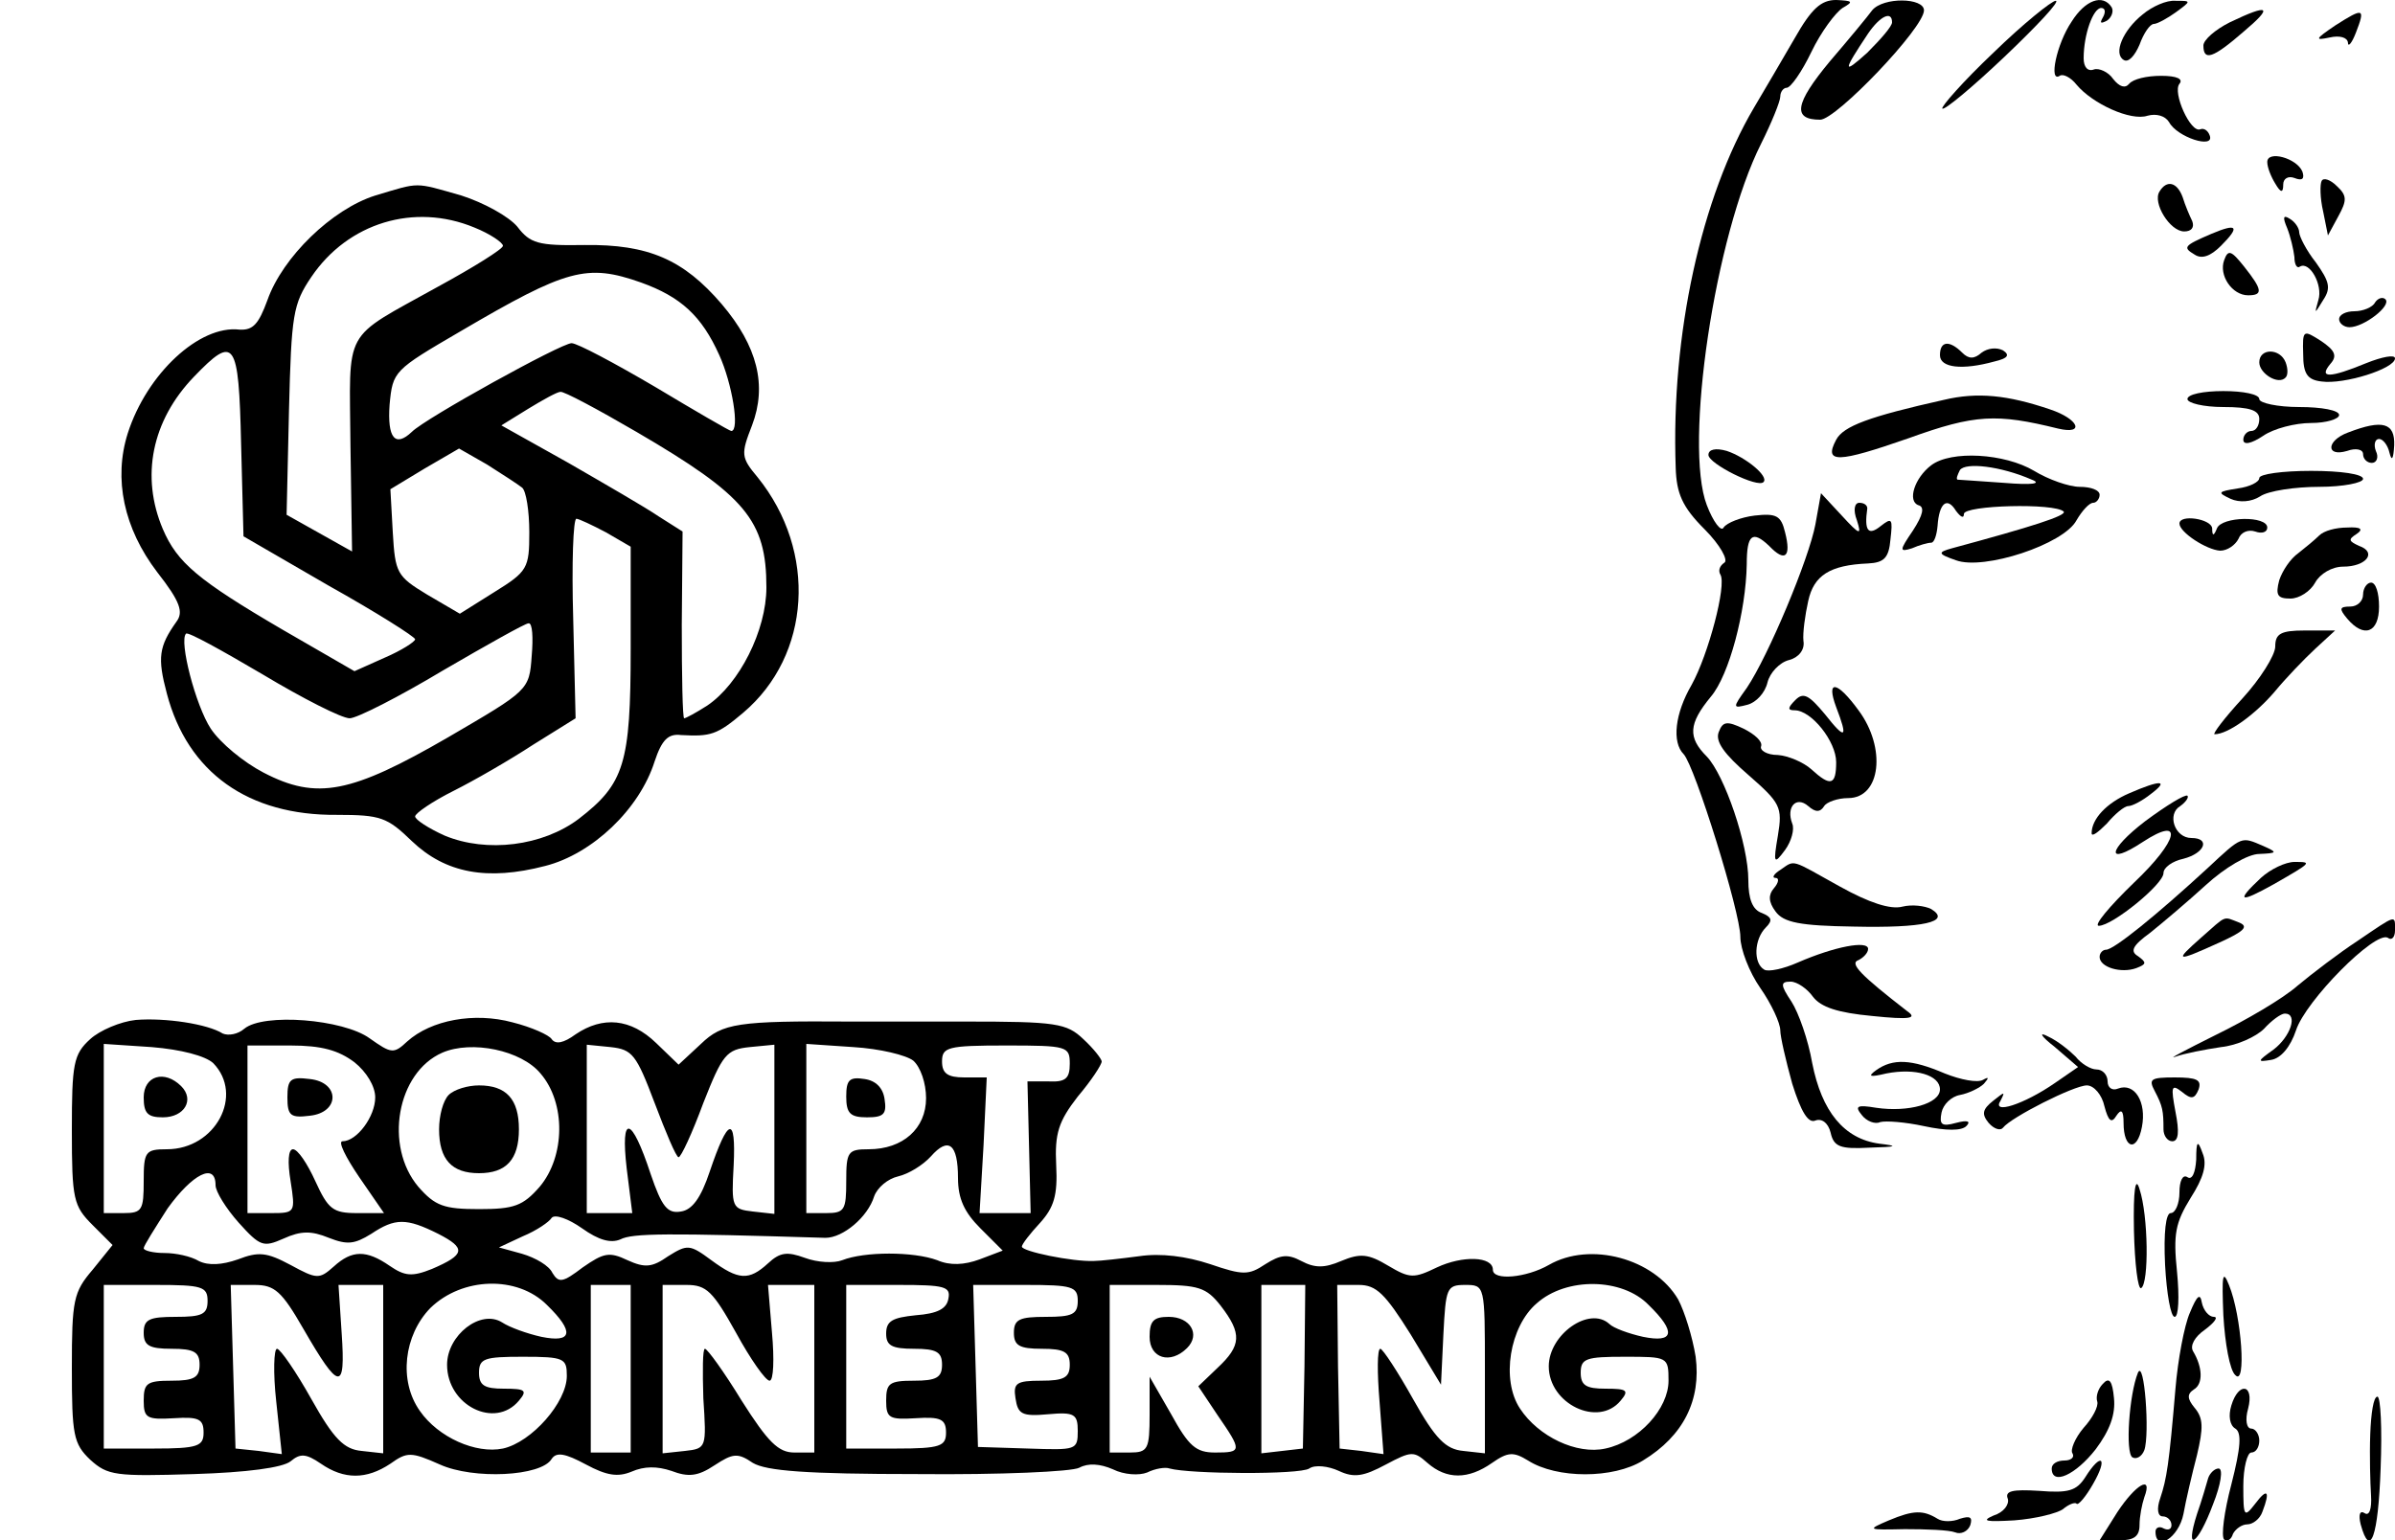 <?xml version="1.0" standalone="no"?>
<!DOCTYPE svg PUBLIC "-//W3C//DTD SVG 20010904//EN"
 "http://www.w3.org/TR/2001/REC-SVG-20010904/DTD/svg10.dtd">
<svg version="1.0" xmlns="http://www.w3.org/2000/svg"
 width="300pt" height="193pt" viewBox="0 0 300 193"
 preserveAspectRatio="xMidYMid meet">
<g transform="translate(0,193) scale(0.1,-0.1)"
fill="#000000" stroke="none">
<path d="M2248 1882 c-15 -26 -38 -65 -51 -87 -66 -112 -104 -284 -98 -451 1
-32 8 -49 36 -77 20 -20 30 -39 25 -42 -6 -4 -8 -10 -5 -15 8 -13 -15 -100
-36 -138 -21 -36 -25 -72 -10 -87 14 -15 71 -198 71 -229 0 -15 11 -44 25 -64
14 -20 25 -44 25 -53 0 -8 7 -38 15 -67 11 -35 20 -50 29 -46 8 3 16 -3 19
-15 4 -18 12 -21 49 -19 34 1 37 2 12 5 -44 6 -72 40 -84 101 -5 29 -17 63
-26 77 -14 21 -14 25 -1 25 8 0 21 -9 28 -19 10 -13 31 -20 74 -24 48 -5 57
-3 44 6 -58 45 -73 60 -61 64 6 3 12 9 12 14 0 11 -42 3 -88 -17 -18 -8 -37
-12 -42 -9 -14 8 -13 38 2 53 9 9 7 13 -5 18 -12 4 -17 18 -17 41 0 45 -30
132 -52 155 -24 24 -23 41 5 75 23 27 44 107 45 166 0 37 7 43 28 23 20 -21
28 -14 20 17 -5 21 -11 24 -38 21 -17 -2 -35 -9 -39 -15 -3 -6 -13 7 -21 28
-29 75 10 338 68 453 13 26 24 53 24 59 0 6 4 11 8 11 5 0 19 20 31 45 12 25
30 49 39 55 14 8 13 9 -8 10 -19 0 -31 -11 -52 -48z"/>
<path d="M2345 1917 c-5 -7 -29 -36 -53 -64 -44 -53 -47 -73 -12 -73 20 0 130
115 130 137 0 16 -51 17 -65 0z m25 -15 c0 -5 -14 -21 -31 -38 -31 -28 -31
-24 1 24 15 22 30 29 30 14z"/>
<path d="M2497 1864 c-38 -36 -66 -68 -64 -70 2 -3 38 27 78 65 41 39 70 70
64 70 -5 0 -41 -29 -78 -65z"/>
<path d="M2595 1903 c-19 -28 -29 -77 -15 -68 4 3 14 -2 21 -11 20 -24 68 -46
89 -39 11 3 22 0 27 -8 10 -19 57 -34 51 -17 -2 6 -7 10 -12 8 -12 -5 -35 46
-26 57 5 6 -3 10 -23 10 -18 0 -35 -4 -40 -10 -5 -6 -12 -4 -20 6 -6 9 -18 14
-24 12 -8 -3 -13 3 -13 14 0 30 12 63 22 63 5 0 6 -5 2 -12 -4 -7 -3 -8 5 -4
6 4 9 12 6 17 -11 17 -33 9 -50 -18z"/>
<path d="M2684 1912 c-25 -20 -37 -49 -24 -57 6 -4 14 5 20 19 5 14 13 26 18
26 4 0 17 7 28 15 19 14 19 14 -1 14 -11 1 -29 -7 -41 -17z"/>
<path d="M2793 1902 c-18 -9 -33 -22 -33 -29 0 -20 12 -16 50 17 38 32 33 36
-17 12z"/>
<path d="M2925 1898 c-25 -17 -26 -19 -7 -15 13 3 22 0 23 -6 0 -7 5 -1 10 12
12 31 10 32 -26 9z"/>
<path d="M2840 1727 c0 -7 5 -19 10 -27 7 -12 10 -12 10 -1 0 7 6 11 14 8 10
-4 13 -1 10 8 -7 17 -44 27 -44 12z"/>
<path d="M2908 1703 c-2 -4 -2 -21 2 -38 l6 -30 13 24 c11 20 11 26 -2 38 -8
8 -17 11 -19 6z"/>
<path d="M470 1685 c-54 -17 -116 -77 -135 -131 -11 -30 -18 -38 -35 -37 -50
6 -116 -55 -140 -130 -18 -57 -5 -119 37 -174 29 -37 33 -50 24 -62 -22 -31
-24 -45 -12 -90 26 -99 102 -153 213 -152 55 0 63 -3 94 -33 42 -40 94 -50
167 -31 59 15 118 71 137 131 9 27 17 35 33 33 37 -2 45 0 78 28 85 72 93 202
18 295 -21 25 -21 29 -7 65 19 50 7 99 -38 152 -48 56 -92 75 -172 74 -58 -1
-68 2 -84 23 -11 13 -42 30 -70 39 -60 17 -51 17 -108 0z m124 -40 c20 -8 36
-19 36 -23 0 -4 -37 -27 -81 -51 -122 -68 -111 -49 -110 -200 l2 -132 -41 23
-41 23 3 131 c3 120 5 133 28 167 46 68 129 93 204 62z m209 -69 c50 -18 76
-42 98 -91 16 -35 26 -95 15 -95 -2 0 -45 25 -95 55 -51 30 -98 55 -105 55
-13 0 -183 -94 -200 -111 -21 -20 -31 -8 -28 34 4 42 5 43 89 92 133 78 158
85 226 61z m-501 -202 l3 -116 107 -62 c59 -33 108 -64 108 -67 0 -3 -17 -14
-38 -23 l-38 -17 -90 52 c-106 62 -132 84 -150 126 -28 66 -14 136 39 191 51
53 56 46 59 -84z m495 15 c137 -80 163 -111 163 -195 0 -54 -34 -121 -74 -148
-14 -9 -27 -16 -29 -16 -2 0 -3 53 -3 117 l1 117 -30 19 c-16 11 -68 41 -113
67 l-84 47 34 21 c18 11 36 21 40 21 4 1 47 -22 95 -50z m-143 -70 c5 -4 9
-29 9 -56 0 -45 -2 -49 -44 -75 l-43 -27 -41 24 c-38 23 -40 27 -43 78 l-3 54
43 26 43 25 35 -20 c19 -12 39 -25 44 -29z m105 -56 l31 -18 0 -128 c0 -144
-8 -169 -65 -213 -45 -34 -115 -43 -168 -21 -20 9 -37 20 -37 24 0 4 22 19 48
32 26 13 71 39 100 58 l53 33 -3 125 c-2 69 0 125 4 125 3 0 20 -8 37 -17z
m-93 -155 c-3 -43 -4 -43 -105 -102 -121 -70 -164 -79 -231 -44 -25 13 -54 37
-66 55 -19 29 -40 110 -31 119 2 3 45 -21 96 -51 50 -30 99 -55 109 -55 9 0
62 27 117 60 55 32 103 59 107 59 5 1 6 -18 4 -41z"/>
<path d="M2705 1690 c-9 -14 13 -50 31 -50 9 0 13 5 10 13 -3 6 -9 20 -12 30
-7 19 -20 22 -29 7z"/>
<path d="M2865 1644 c4 -10 8 -27 9 -36 0 -9 3 -15 7 -12 12 7 29 -23 23 -42
-5 -18 -5 -18 6 0 10 15 8 23 -9 47 -12 15 -21 33 -21 38 0 5 -5 13 -12 17 -8
5 -9 2 -3 -12z"/>
<path d="M2770 1637 c-35 -15 -36 -17 -21 -26 9 -6 20 -2 33 11 24 24 21 29
-12 15z"/>
<path d="M2786 1604 c-7 -19 10 -44 30 -44 19 0 18 7 -5 36 -16 20 -20 22 -25
8z"/>
<path d="M2975 1551 c-3 -6 -15 -11 -26 -11 -10 0 -19 -4 -19 -10 0 -5 6 -10
13 -10 18 0 53 27 45 35 -3 3 -9 2 -13 -4z"/>
<path d="M2885 1486 c0 -24 5 -32 23 -34 28 -4 92 16 92 29 0 5 -16 2 -36 -6
-46 -19 -60 -19 -45 -1 9 10 6 17 -12 29 -22 14 -23 14 -22 -17z"/>
<path d="M2430 1485 c0 -16 28 -19 68 -8 17 4 20 8 11 14 -8 4 -19 3 -27 -3
-9 -8 -16 -8 -24 0 -16 16 -28 15 -28 -3z"/>
<path d="M2830 1476 c0 -14 24 -29 33 -19 3 3 3 11 0 19 -7 18 -33 18 -33 0z"/>
<path d="M2435 1429 c-94 -21 -126 -33 -135 -50 -16 -30 2 -29 91 2 83 30 110
31 187 12 34 -8 26 12 -10 24 -53 18 -91 22 -133 12z"/>
<path d="M2740 1430 c0 -5 20 -10 45 -10 33 0 45 -4 45 -15 0 -8 -4 -15 -10
-15 -5 0 -10 -5 -10 -11 0 -7 10 -5 25 5 13 9 40 16 60 16 19 0 35 5 35 10 0
6 -22 10 -50 10 -27 0 -50 5 -50 10 0 6 -20 10 -45 10 -25 0 -45 -4 -45 -10z"/>
<path d="M2941 1388 c-27 -10 -28 -31 -1 -23 11 4 20 2 20 -4 0 -6 5 -11 11
-11 6 0 9 7 5 15 -3 8 -1 15 4 15 5 0 11 -8 13 -17 3 -12 5 -8 6 9 1 28 -14
33 -58 16z"/>
<path d="M2140 1360 c0 -11 62 -42 69 -34 7 7 -22 31 -46 39 -14 4 -23 2 -23
-5z"/>
<path d="M2419 1347 c-21 -16 -30 -45 -16 -50 8 -2 6 -12 -7 -32 -17 -25 -17
-27 -1 -22 9 4 20 7 24 7 4 0 7 10 8 21 2 29 12 37 23 19 6 -8 10 -10 10 -4 0
11 114 14 125 3 4 -5 -40 -19 -140 -46 -18 -5 -18 -7 5 -15 35 -13 135 20 151
50 7 12 16 22 21 22 4 0 8 5 8 10 0 6 -11 10 -25 10 -13 0 -39 9 -57 20 -37
22 -104 26 -129 7z m126 -18 c13 -5 1 -7 -35 -4 -30 2 -56 4 -58 4 -2 1 0 6 3
12 7 10 51 5 90 -12z"/>
<path d="M2830 1331 c0 -5 -12 -11 -27 -13 -25 -4 -26 -5 -9 -13 11 -5 26 -4
37 3 10 7 44 12 74 12 30 0 55 5 55 10 0 6 -28 10 -65 10 -36 0 -65 -4 -65 -9z"/>
<path d="M2274 1273 c-8 -43 -59 -165 -86 -205 -18 -25 -18 -26 1 -21 11 3 22
15 25 28 3 12 15 25 27 28 12 3 20 13 18 24 -1 10 2 32 6 50 7 32 27 45 75 47
20 1 26 7 28 30 3 26 2 28 -12 17 -16 -13 -21 -6 -17 22 0 4 -4 7 -10 7 -6 0
-8 -9 -3 -22 6 -19 4 -19 -19 6 l-26 28 -7 -39z"/>
<path d="M2730 1274 c0 -11 34 -33 51 -34 9 0 19 7 23 15 3 8 12 12 21 9 8 -3
15 -1 15 5 0 15 -57 14 -63 -1 -4 -10 -6 -10 -6 0 -1 12 -41 18 -41 6z"/>
<path d="M2905 1259 c-5 -5 -17 -15 -26 -22 -10 -7 -20 -22 -24 -34 -5 -19 -2
-23 14 -23 11 0 25 9 31 20 6 11 21 20 35 20 29 0 43 18 20 26 -13 6 -14 8 -3
15 9 6 5 9 -12 8 -14 0 -29 -4 -35 -10z"/>
<path d="M2960 1185 c0 -8 -7 -15 -16 -15 -14 0 -14 -3 -4 -15 21 -25 40 -18
40 15 0 17 -4 30 -10 30 -5 0 -10 -7 -10 -15z"/>
<path d="M2850 1120 c0 -11 -19 -41 -41 -65 -23 -25 -38 -45 -35 -45 17 0 51
25 75 53 14 17 37 41 51 54 l25 23 -38 0 c-30 0 -37 -4 -37 -20z"/>
<path d="M2300 1044 c15 -39 12 -42 -14 -9 -20 24 -27 28 -37 18 -10 -10 -10
-13 -1 -13 21 0 52 -39 52 -65 0 -29 -7 -31 -31 -9 -10 9 -29 17 -42 18 -14 0
-23 6 -21 11 2 6 -8 15 -22 22 -21 10 -26 9 -31 -4 -5 -12 7 -28 37 -54 40
-35 43 -40 37 -76 -6 -35 -5 -37 9 -18 8 11 12 26 9 33 -8 21 5 35 20 22 9 -8
15 -8 20 0 3 5 17 10 30 10 41 0 48 63 13 110 -27 37 -41 39 -28 4z"/>
<path d="M2667 936 c-28 -12 -47 -32 -47 -50 0 -5 8 1 19 12 10 12 22 22 27
22 5 0 18 7 28 15 24 18 12 18 -27 1z"/>
<path d="M2687 901 c-47 -36 -50 -57 -3 -26 52 34 45 2 -11 -51 -31 -30 -51
-54 -44 -54 17 0 81 52 81 66 0 7 11 15 25 18 27 7 34 26 10 26 -21 0 -31 30
-14 40 7 5 11 11 9 13 -3 2 -26 -12 -53 -32z"/>
<path d="M2765 842 c-63 -58 -117 -102 -127 -102 -4 0 -8 -4 -8 -9 0 -13 27
-21 46 -14 13 5 13 7 2 15 -10 6 -7 13 15 29 15 12 47 39 70 60 24 22 53 39
67 39 23 1 23 2 5 10 -28 12 -26 13 -70 -28z"/>
<path d="M2230 840 c-8 -5 -11 -10 -6 -10 5 0 4 -6 -2 -13 -7 -8 -7 -17 2 -29
10 -14 31 -18 98 -19 87 -2 123 6 97 22 -8 4 -24 6 -36 3 -15 -4 -42 5 -78 25
-63 35 -56 34 -75 21z"/>
<path d="M2832 830 c-32 -30 -27 -32 16 -8 49 28 48 28 26 28 -11 0 -30 -9
-42 -20z"/>
<path d="M2757 755 c-34 -30 -32 -31 23 -6 31 14 37 20 25 25 -21 8 -15 10
-48 -19z"/>
<path d="M2953 751 c-23 -15 -57 -41 -75 -56 -18 -16 -64 -43 -103 -62 -38
-19 -61 -31 -50 -27 11 4 37 9 57 12 20 2 44 13 54 23 9 10 21 19 26 19 17 0
7 -29 -14 -45 -21 -15 -21 -16 -3 -13 12 2 24 16 31 37 12 37 99 125 115 116
5 -4 9 1 9 9 0 20 3 21 -47 -13z"/>
<path d="M170 652 c-19 -2 -45 -13 -57 -24 -21 -19 -23 -31 -23 -114 0 -87 2
-95 26 -119 l25 -25 -25 -31 c-24 -28 -26 -38 -26 -123 0 -84 2 -95 23 -115
22 -20 32 -21 130 -18 66 2 111 8 121 16 12 10 19 10 38 -3 29 -20 57 -20 87
0 21 15 26 15 62 -1 42 -19 127 -15 140 7 6 9 17 7 43 -7 26 -14 40 -16 57 -9
16 7 32 7 50 1 21 -8 33 -7 54 7 23 15 29 16 48 3 17 -10 66 -14 207 -14 102
-1 193 3 202 8 11 6 26 5 42 -2 14 -7 33 -8 43 -4 10 5 23 7 28 5 25 -7 163
-8 175 0 7 5 24 3 37 -3 19 -9 31 -7 59 8 32 17 35 17 52 2 24 -21 51 -21 81
0 20 14 27 14 45 3 36 -23 107 -23 144 0 51 31 73 76 66 130 -4 25 -14 57 -22
72 -30 51 -110 73 -162 43 -28 -16 -70 -20 -70 -6 0 17 -38 18 -70 3 -29 -14
-34 -14 -61 2 -25 15 -35 16 -59 6 -21 -9 -33 -9 -50 0 -17 9 -26 8 -45 -4
-21 -14 -28 -14 -69 0 -30 10 -62 14 -89 10 -23 -3 -49 -6 -57 -6 -27 -1 -90
12 -90 18 0 3 10 16 23 30 17 19 22 34 20 72 -2 40 3 55 27 86 17 20 30 40 30
44 0 3 -10 16 -23 28 -21 20 -34 22 -148 22 -68 0 -133 0 -144 0 -141 1 -160
-2 -187 -28 l-28 -26 -28 27 c-32 31 -67 34 -101 11 -15 -11 -25 -13 -30 -6
-3 5 -25 15 -49 21 -48 13 -102 3 -132 -24 -17 -16 -20 -15 -47 4 -33 24 -133
32 -157 12 -8 -7 -20 -9 -27 -6 -19 12 -72 20 -109 17z m97 -54 c39 -40 3
-108 -58 -108 -27 0 -29 -3 -29 -40 0 -36 -2 -40 -25 -40 l-25 0 0 106 0 106
60 -4 c37 -3 67 -11 77 -20z m177 1 c15 -12 26 -30 26 -44 0 -24 -23 -55 -41
-55 -6 0 4 -20 21 -45 l31 -45 -34 0 c-30 0 -36 5 -52 40 -10 22 -22 40 -28
40 -6 0 -7 -16 -3 -40 6 -39 6 -40 -24 -40 l-30 0 0 105 0 105 54 0 c39 0 60
-6 80 -21z m233 -14 c32 -37 31 -104 -1 -142 -21 -24 -32 -28 -76 -28 -44 0
-55 4 -76 28 -43 51 -27 143 30 168 37 16 99 3 123 -26z m143 -37 c14 -37 27
-68 30 -68 3 0 17 30 31 68 24 61 29 67 58 70 l31 3 0 -106 0 -106 -27 3 c-26
3 -27 5 -24 58 3 63 -7 60 -30 -8 -11 -33 -22 -48 -36 -50 -17 -3 -24 6 -38
47 -24 73 -38 76 -30 7 l7 -56 -28 0 -29 0 0 105 0 106 30 -3 c27 -3 32 -9 55
-70z m324 53 c9 -8 16 -28 16 -47 0 -38 -29 -64 -72 -64 -26 0 -28 -3 -28 -40
0 -36 -2 -40 -25 -40 l-25 0 0 106 0 106 59 -4 c33 -2 66 -10 75 -17z m196 -4
c0 -18 -5 -23 -26 -22 l-27 0 2 -82 2 -83 -32 0 -32 0 5 85 4 85 -28 0 c-21 0
-28 5 -28 20 0 18 7 20 80 20 77 0 80 -1 80 -23z m-140 -143 c0 -26 8 -43 28
-63 l28 -28 -29 -11 c-19 -7 -37 -8 -53 -1 -30 11 -91 11 -119 0 -10 -4 -31
-3 -47 3 -22 8 -31 7 -46 -7 -24 -22 -37 -21 -71 4 -27 20 -30 20 -54 5 -20
-14 -29 -15 -51 -5 -23 11 -30 9 -56 -9 -25 -19 -30 -20 -38 -7 -4 9 -21 19
-38 24 l-29 8 30 14 c17 7 33 18 36 23 4 5 21 -1 38 -13 21 -15 36 -19 48 -14
15 8 60 8 257 2 22 0 53 26 61 52 4 11 17 22 30 25 13 3 31 14 41 25 22 25 34
16 34 -27z m-930 -9 c0 -8 13 -29 29 -47 27 -30 31 -31 56 -20 22 10 35 10 57
1 23 -9 32 -8 53 5 30 20 44 20 84 0 35 -18 34 -26 -8 -44 -25 -10 -34 -9 -53
4 -29 20 -47 20 -70 -1 -18 -16 -21 -16 -54 2 -30 16 -40 17 -66 7 -20 -7 -37
-8 -49 -2 -10 6 -29 10 -43 10 -14 0 -26 3 -26 6 0 3 14 25 30 50 31 43 60 58
60 29z m-10 -145 c0 -17 -7 -20 -40 -20 -33 0 -40 -3 -40 -20 0 -16 7 -20 35
-20 28 0 35 -4 35 -20 0 -16 -7 -20 -35 -20 -31 0 -35 -3 -35 -25 0 -22 4 -24
38 -22 31 2 37 -1 37 -18 0 -17 -7 -20 -62 -20 l-63 0 0 103 0 102 65 0 c58 0
65 -2 65 -20z m120 -35 c45 -78 53 -79 48 -6 l-4 61 28 0 28 0 0 -106 0 -105
-27 3 c-22 2 -35 15 -63 65 -19 34 -39 63 -43 63 -4 0 -5 -30 -1 -66 l7 -66
-29 4 -29 3 -3 103 -3 102 30 0 c25 0 34 -8 61 -55z m305 30 c35 -34 32 -48
-7 -40 -18 4 -40 12 -49 18 -27 17 -69 -16 -69 -53 0 -51 60 -81 90 -45 11 13
8 15 -19 15 -24 0 -31 4 -31 20 0 18 7 20 55 20 52 0 55 -2 55 -24 0 -33 -44
-83 -80 -91 -34 -7 -81 14 -104 47 -27 38 -20 95 13 129 40 39 109 41 146 4z
m105 -80 l0 -105 -25 0 -25 0 0 105 0 105 25 0 25 0 0 -105z m132 45 c18 -33
37 -60 42 -60 5 0 6 27 3 60 l-5 60 29 0 29 0 0 -105 0 -105 -25 0 c-20 0 -33
13 -66 65 -22 36 -43 65 -46 65 -3 0 -3 -28 -2 -62 4 -62 4 -63 -23 -66 l-28
-3 0 105 0 106 30 0 c25 0 33 -8 62 -60z m266 43 c-2 -13 -14 -19 -41 -21 -29
-3 -37 -7 -37 -23 0 -15 7 -19 35 -19 28 0 35 -4 35 -20 0 -16 -7 -20 -35 -20
-31 0 -35 -3 -35 -25 0 -22 4 -24 37 -22 31 2 38 -1 38 -18 0 -17 -7 -20 -62
-20 l-63 0 0 103 0 102 66 0 c57 0 65 -2 62 -17z m162 -3 c0 -17 -7 -20 -40
-20 -33 0 -40 -3 -40 -20 0 -16 7 -20 35 -20 28 0 35 -4 35 -20 0 -16 -7 -20
-36 -20 -31 0 -35 -3 -32 -22 3 -20 8 -23 41 -20 33 3 37 0 37 -21 0 -24 -2
-24 -62 -22 l-63 2 -3 102 -3 101 66 0 c58 0 65 -2 65 -20z m179 -6 c27 -35
26 -50 -4 -78 l-24 -23 24 -36 c31 -45 31 -47 -3 -47 -24 0 -33 8 -55 48 l-27
47 0 -47 c0 -44 -2 -48 -25 -48 l-25 0 0 105 0 105 59 0 c52 0 62 -3 80 -26z
m105 -76 l-2 -103 -26 -3 -26 -3 0 105 0 106 28 0 27 0 -1 -102z m133 40 l38
-63 3 63 c3 58 4 62 27 62 25 0 25 0 25 -106 l0 -105 -27 3 c-22 2 -35 15 -63
65 -19 34 -38 63 -41 63 -4 0 -4 -30 -1 -66 l5 -66 -28 4 -27 3 -2 103 -1 102
27 0 c22 0 33 -11 65 -62z m298 37 c35 -34 32 -48 -7 -40 -18 4 -37 11 -42 16
-25 23 -76 -13 -76 -53 0 -47 62 -77 90 -43 11 13 8 15 -19 15 -24 0 -31 4
-31 20 0 18 7 20 55 20 54 0 55 0 55 -30 0 -35 -37 -76 -79 -85 -36 -8 -84 15
-107 50 -24 36 -13 103 21 132 37 33 107 32 140 -2z"/>
<path d="M180 555 c0 -20 5 -25 24 -25 27 0 40 22 23 39 -21 21 -47 13 -47
-14z"/>
<path d="M360 555 c0 -23 4 -26 28 -23 38 4 38 42 0 46 -24 3 -28 0 -28 -23z"/>
<path d="M562 558 c-7 -7 -12 -26 -12 -43 0 -38 16 -55 50 -55 34 0 50 17 50
55 0 38 -16 55 -50 55 -14 0 -31 -5 -38 -12z"/>
<path d="M1060 556 c0 -21 5 -26 26 -26 21 0 25 4 22 23 -2 14 -11 23 -25 25
-19 3 -23 -1 -23 -22z"/>
<path d="M1440 255 c0 -27 26 -35 47 -14 17 17 4 39 -23 39 -19 0 -24 -5 -24
-25z"/>
<path d="M2574 618 l29 -25 -29 -20 c-39 -27 -80 -40 -68 -22 6 12 5 11 -9 0
-14 -11 -15 -17 -6 -28 7 -8 15 -10 18 -6 10 13 89 53 105 53 9 0 19 -12 22
-26 5 -19 9 -22 15 -12 6 9 9 7 9 -9 0 -33 17 -37 23 -5 6 31 -9 56 -30 48 -7
-3 -13 1 -13 9 0 8 -6 15 -14 15 -7 0 -19 7 -26 16 -8 8 -23 20 -34 25 -13 7
-10 1 8 -13z"/>
<path d="M2350 589 c-11 -8 -8 -9 13 -4 36 7 67 -2 67 -20 0 -18 -40 -29 -80
-23 -24 4 -27 2 -18 -9 6 -8 17 -12 23 -9 7 2 32 0 55 -5 28 -6 47 -6 53 0 6
6 2 8 -13 4 -18 -5 -21 -2 -18 13 2 10 12 20 23 22 11 2 25 9 30 14 7 8 6 9
-1 5 -7 -4 -28 0 -48 8 -42 18 -65 19 -86 4z"/>
<path d="M2699 563 c10 -19 11 -25 11 -48 0 -8 5 -15 11 -15 8 0 9 12 4 37 -6
32 -5 35 8 25 12 -10 16 -9 21 3 4 12 -2 15 -30 15 -30 0 -33 -2 -25 -17z"/>
<path d="M2751 477 c-1 -16 -5 -26 -11 -22 -6 4 -10 -5 -10 -19 0 -14 -5 -26
-11 -26 -6 0 -9 -24 -7 -65 2 -36 7 -65 12 -65 5 0 6 25 3 56 -5 48 -2 62 17
93 16 25 21 42 15 56 -6 17 -8 16 -8 -8z"/>
<path d="M2673 388 c1 -42 5 -74 9 -72 10 6 9 91 -2 124 -5 17 -8 0 -7 -52z"/>
<path d="M2785 282 c2 -35 8 -69 15 -75 14 -15 8 74 -8 113 -8 20 -9 12 -7
-38z"/>
<path d="M2743 285 c-7 -16 -15 -59 -18 -95 -8 -95 -11 -113 -19 -137 -5 -14
-3 -23 3 -23 6 0 11 -5 11 -11 0 -5 -4 -7 -10 -4 -5 3 -10 1 -10 -4 0 -26 29
-8 35 22 3 17 11 51 17 74 8 34 8 46 -3 59 -9 11 -10 17 -1 23 12 7 11 28 -1
48 -4 7 2 18 15 27 12 9 17 16 11 16 -6 0 -13 8 -15 18 -2 12 -6 9 -15 -13z"/>
<path d="M2678 210 c-11 -27 -16 -100 -7 -106 5 -3 12 1 15 9 7 20 0 115 -8
97z"/>
<path d="M2634 196 c-6 -6 -9 -16 -7 -22 2 -6 -6 -21 -17 -33 -11 -13 -17 -28
-14 -32 3 -5 -2 -9 -10 -9 -9 0 -16 -4 -16 -10 0 -22 30 -8 55 24 18 24 25 44
23 64 -2 22 -6 27 -14 18z"/>
<path d="M2795 169 c-4 -13 -2 -25 5 -29 8 -5 7 -23 -5 -70 -9 -34 -13 -65 -9
-69 4 -3 9 0 11 7 3 6 11 12 18 12 7 0 16 7 19 16 10 26 6 30 -9 10 -14 -18
-15 -17 -15 22 0 23 5 42 10 42 6 0 10 7 10 15 0 8 -5 15 -10 15 -6 0 -8 11
-4 25 8 31 -12 34 -21 4z"/>
<path d="M2969 133 c-1 -27 0 -61 1 -77 1 -16 -2 -26 -8 -22 -6 4 -8 -2 -5
-14 12 -44 22 -15 25 70 2 50 0 90 -4 90 -5 0 -8 -21 -9 -47z"/>
<path d="M2612 79 c-11 -17 -21 -20 -58 -17 -33 2 -43 0 -39 -10 2 -7 -5 -17
-18 -21 -16 -7 -9 -8 26 -6 27 2 54 9 61 14 7 6 15 9 17 7 2 -3 12 9 21 25 19
33 10 40 -10 8z"/>
<path d="M2766 78 c-2 -7 -8 -28 -14 -45 -16 -50 1 -39 20 12 10 25 13 45 7
45 -5 0 -11 -6 -13 -12z"/>
<path d="M2652 35 l-22 -35 25 0 c18 0 25 5 25 19 0 11 3 26 6 35 11 29 -11
16 -34 -19z"/>
<path d="M2366 25 c-28 -12 -27 -12 20 -11 27 0 55 -1 63 -4 7 -3 16 1 19 9 3
10 0 12 -13 8 -9 -4 -22 -4 -28 0 -18 11 -30 11 -61 -2z"/>
</g>
</svg>

